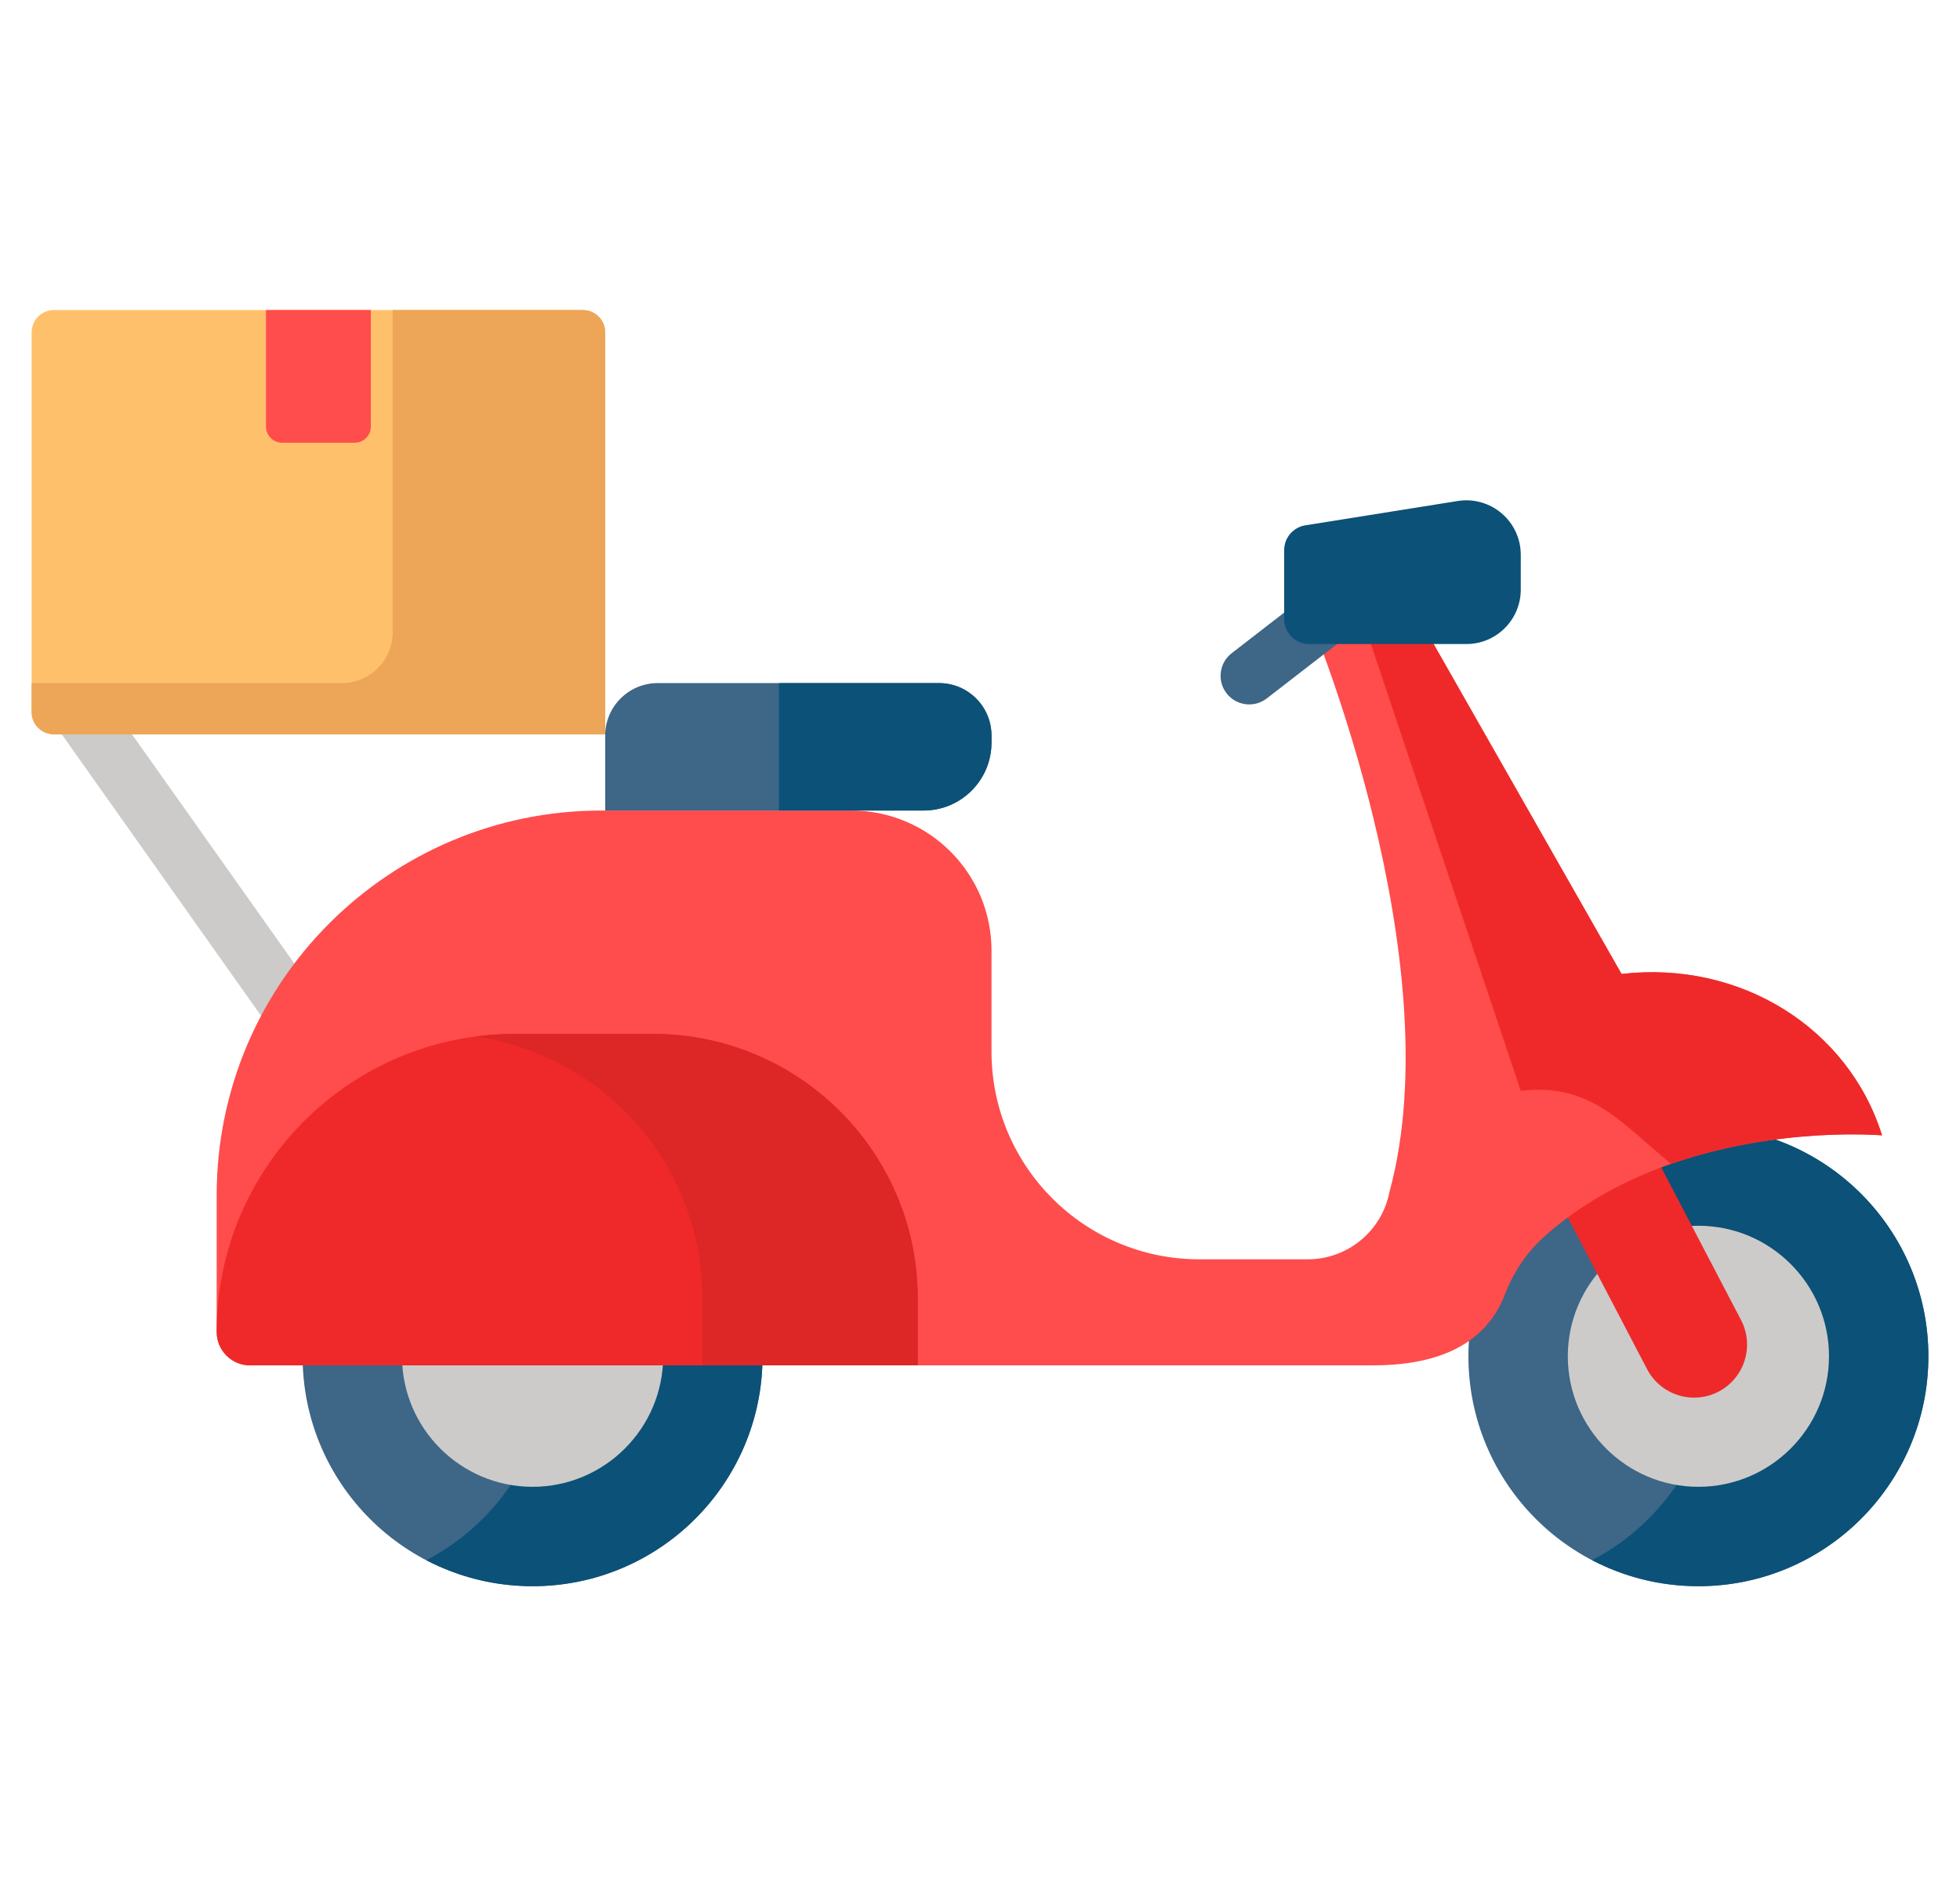 <svg width="31" height="30" viewBox="0 0 31 30" fill="none" xmlns="http://www.w3.org/2000/svg">
<g id="vespa 1" clip-path="url(#clip0_184_2469)">
<path id="Vector" d="M1.72 11.098L0.934 11.557L4.252 16.244L5.004 15.736L1.72 11.098Z" fill="#CCCBCA"/>
<path id="Vector_2" d="M26.863 25.095C28.871 25.095 30.5 23.466 30.5 21.457C30.5 19.448 28.871 17.82 26.863 17.82C24.854 17.82 23.225 19.448 23.225 21.457C23.225 23.466 24.854 25.095 26.863 25.095Z" fill="#3D6687"/>
<path id="Vector_3" d="M26.862 17.819C26.256 17.819 25.685 17.968 25.182 18.231C26.345 18.838 27.139 20.054 27.139 21.457C27.139 22.859 26.345 24.076 25.182 24.683C25.685 24.945 26.256 25.094 26.862 25.094C28.871 25.094 30.5 23.466 30.5 21.457C30.5 19.448 28.871 17.819 26.862 17.819Z" fill="#0C5177"/>
<path id="Vector_4" d="M26.862 23.522C25.724 23.522 24.797 22.596 24.797 21.457C24.797 20.318 25.724 19.392 26.862 19.392C28.001 19.392 28.928 20.318 28.928 21.457C28.928 22.596 28.001 23.522 26.862 23.522Z" fill="#CCCBCA"/>
<path id="Vector_5" d="M27.182 22.016C26.772 22.23 26.265 22.071 26.051 21.661L23.747 17.252L25.233 16.475L27.537 20.884C27.751 21.295 27.592 21.801 27.182 22.016Z" fill="#EF2929"/>
<path id="Vector_6" d="M8.423 25.095C10.432 25.095 12.06 23.466 12.06 21.457C12.06 19.448 10.432 17.82 8.423 17.82C6.414 17.82 4.786 19.448 4.786 21.457C4.786 23.466 6.414 25.095 8.423 25.095Z" fill="#3D6687"/>
<path id="Vector_7" d="M8.423 17.819C7.817 17.819 7.246 17.968 6.743 18.231C7.906 18.838 8.7 20.054 8.7 21.457C8.7 22.859 7.906 24.076 6.743 24.683C7.246 24.945 7.817 25.094 8.423 25.094C10.432 25.094 12.061 23.466 12.061 21.457C12.061 19.448 10.432 17.819 8.423 17.819Z" fill="#0C5177"/>
<path id="Vector_8" d="M8.423 23.522C7.285 23.522 6.358 22.596 6.358 21.457C6.358 20.318 7.285 19.392 8.423 19.392C9.562 19.392 10.489 20.318 10.489 21.457C10.489 22.596 9.562 23.522 8.423 23.522Z" fill="#CCCBCA"/>
<path id="Vector_9" d="M29.767 17.962C29.236 16.262 27.525 15.19 25.647 15.409L22.167 9.298L20.728 9.813C20.728 9.813 22.974 15.19 21.977 18.854C21.858 19.474 21.315 19.923 20.683 19.923H18.969C17.154 19.923 15.682 18.452 15.682 16.637V15.039C15.682 13.815 14.69 12.823 13.466 12.823H9.515C6.153 12.823 3.427 15.549 3.427 18.911V19.923V21.072C3.427 21.364 3.664 21.601 3.955 21.601H15.682H21.704C22.637 21.601 23.474 21.34 23.807 20.468C23.943 20.113 24.162 19.794 24.448 19.542C26.564 17.678 29.767 17.962 29.767 17.962Z" fill="#FF4C4C"/>
<g id="Group">
<path id="Vector_10" d="M25.647 15.409L22.167 9.298L21.468 9.548L24.053 17.257C25.167 17.127 25.646 17.773 26.431 18.413C28.135 17.817 29.767 17.962 29.767 17.962C29.236 16.262 27.525 15.19 25.647 15.409Z" fill="#EF2929"/>
<path id="Vector_11" d="M10.328 16.357H8.143C5.538 16.357 3.427 18.468 3.427 21.072C3.427 21.364 3.664 21.601 3.955 21.601H14.515V20.544C14.515 18.232 12.64 16.357 10.328 16.357Z" fill="#EF2929"/>
</g>
<path id="Vector_12" d="M10.328 16.357H8.143C7.93 16.357 7.722 16.372 7.517 16.399C9.549 16.688 11.111 18.433 11.111 20.544V21.601H14.515V20.544C14.515 18.232 12.64 16.357 10.328 16.357Z" fill="#DD2626"/>
<path id="Vector_13" d="M9.572 11.618H0.853C0.658 11.618 0.5 11.46 0.5 11.265V5.258C0.5 5.063 0.658 4.905 0.853 4.905H9.22C9.414 4.905 9.572 5.063 9.572 5.258L9.572 11.618Z" fill="#FFC06C"/>
<path id="Vector_14" d="M9.22 4.905H6.211V10.003C6.211 10.447 5.851 10.807 5.407 10.807H0.5V11.265C0.5 11.46 0.658 11.618 0.853 11.618H9.572V10.807V5.258C9.572 5.063 9.414 4.905 9.22 4.905Z" fill="#EDA558"/>
<path id="Vector_15" d="M14.608 12.823H9.572V11.637C9.572 11.179 9.944 10.807 10.402 10.807H14.852C15.311 10.807 15.682 11.179 15.682 11.637V11.748C15.682 12.342 15.201 12.823 14.608 12.823Z" fill="#3D6687"/>
<path id="Vector_16" d="M5.61 7.004H4.462C4.321 7.004 4.207 6.89 4.207 6.749V4.905H5.865V6.749C5.865 6.89 5.751 7.004 5.61 7.004Z" fill="#FF4C4C"/>
<path id="Vector_17" d="M14.852 10.807H12.321V12.823H14.608C15.201 12.823 15.682 12.342 15.682 11.748V11.637C15.682 11.179 15.311 10.807 14.852 10.807Z" fill="#0C5177"/>
<path id="Vector_18" d="M21.386 8.859L19.481 10.334C19.283 10.486 19.247 10.771 19.4 10.969C19.553 11.166 19.837 11.203 20.035 11.05L21.941 9.575L21.386 8.859Z" fill="#3D6687"/>
<path id="Vector_19" d="M23.192 10.189H20.708C20.489 10.189 20.311 10.011 20.311 9.792V8.703C20.311 8.508 20.453 8.342 20.645 8.311L23.056 7.926C23.579 7.843 24.053 8.247 24.053 8.777V9.327C24.053 9.803 23.668 10.189 23.192 10.189Z" fill="#0C5177"/>
</g>
<defs>
<clipPath id="clip0_184_2469">
<rect width="30" height="30" fill="white" transform="translate(0.5)"/>
</clipPath>
</defs>
</svg>
